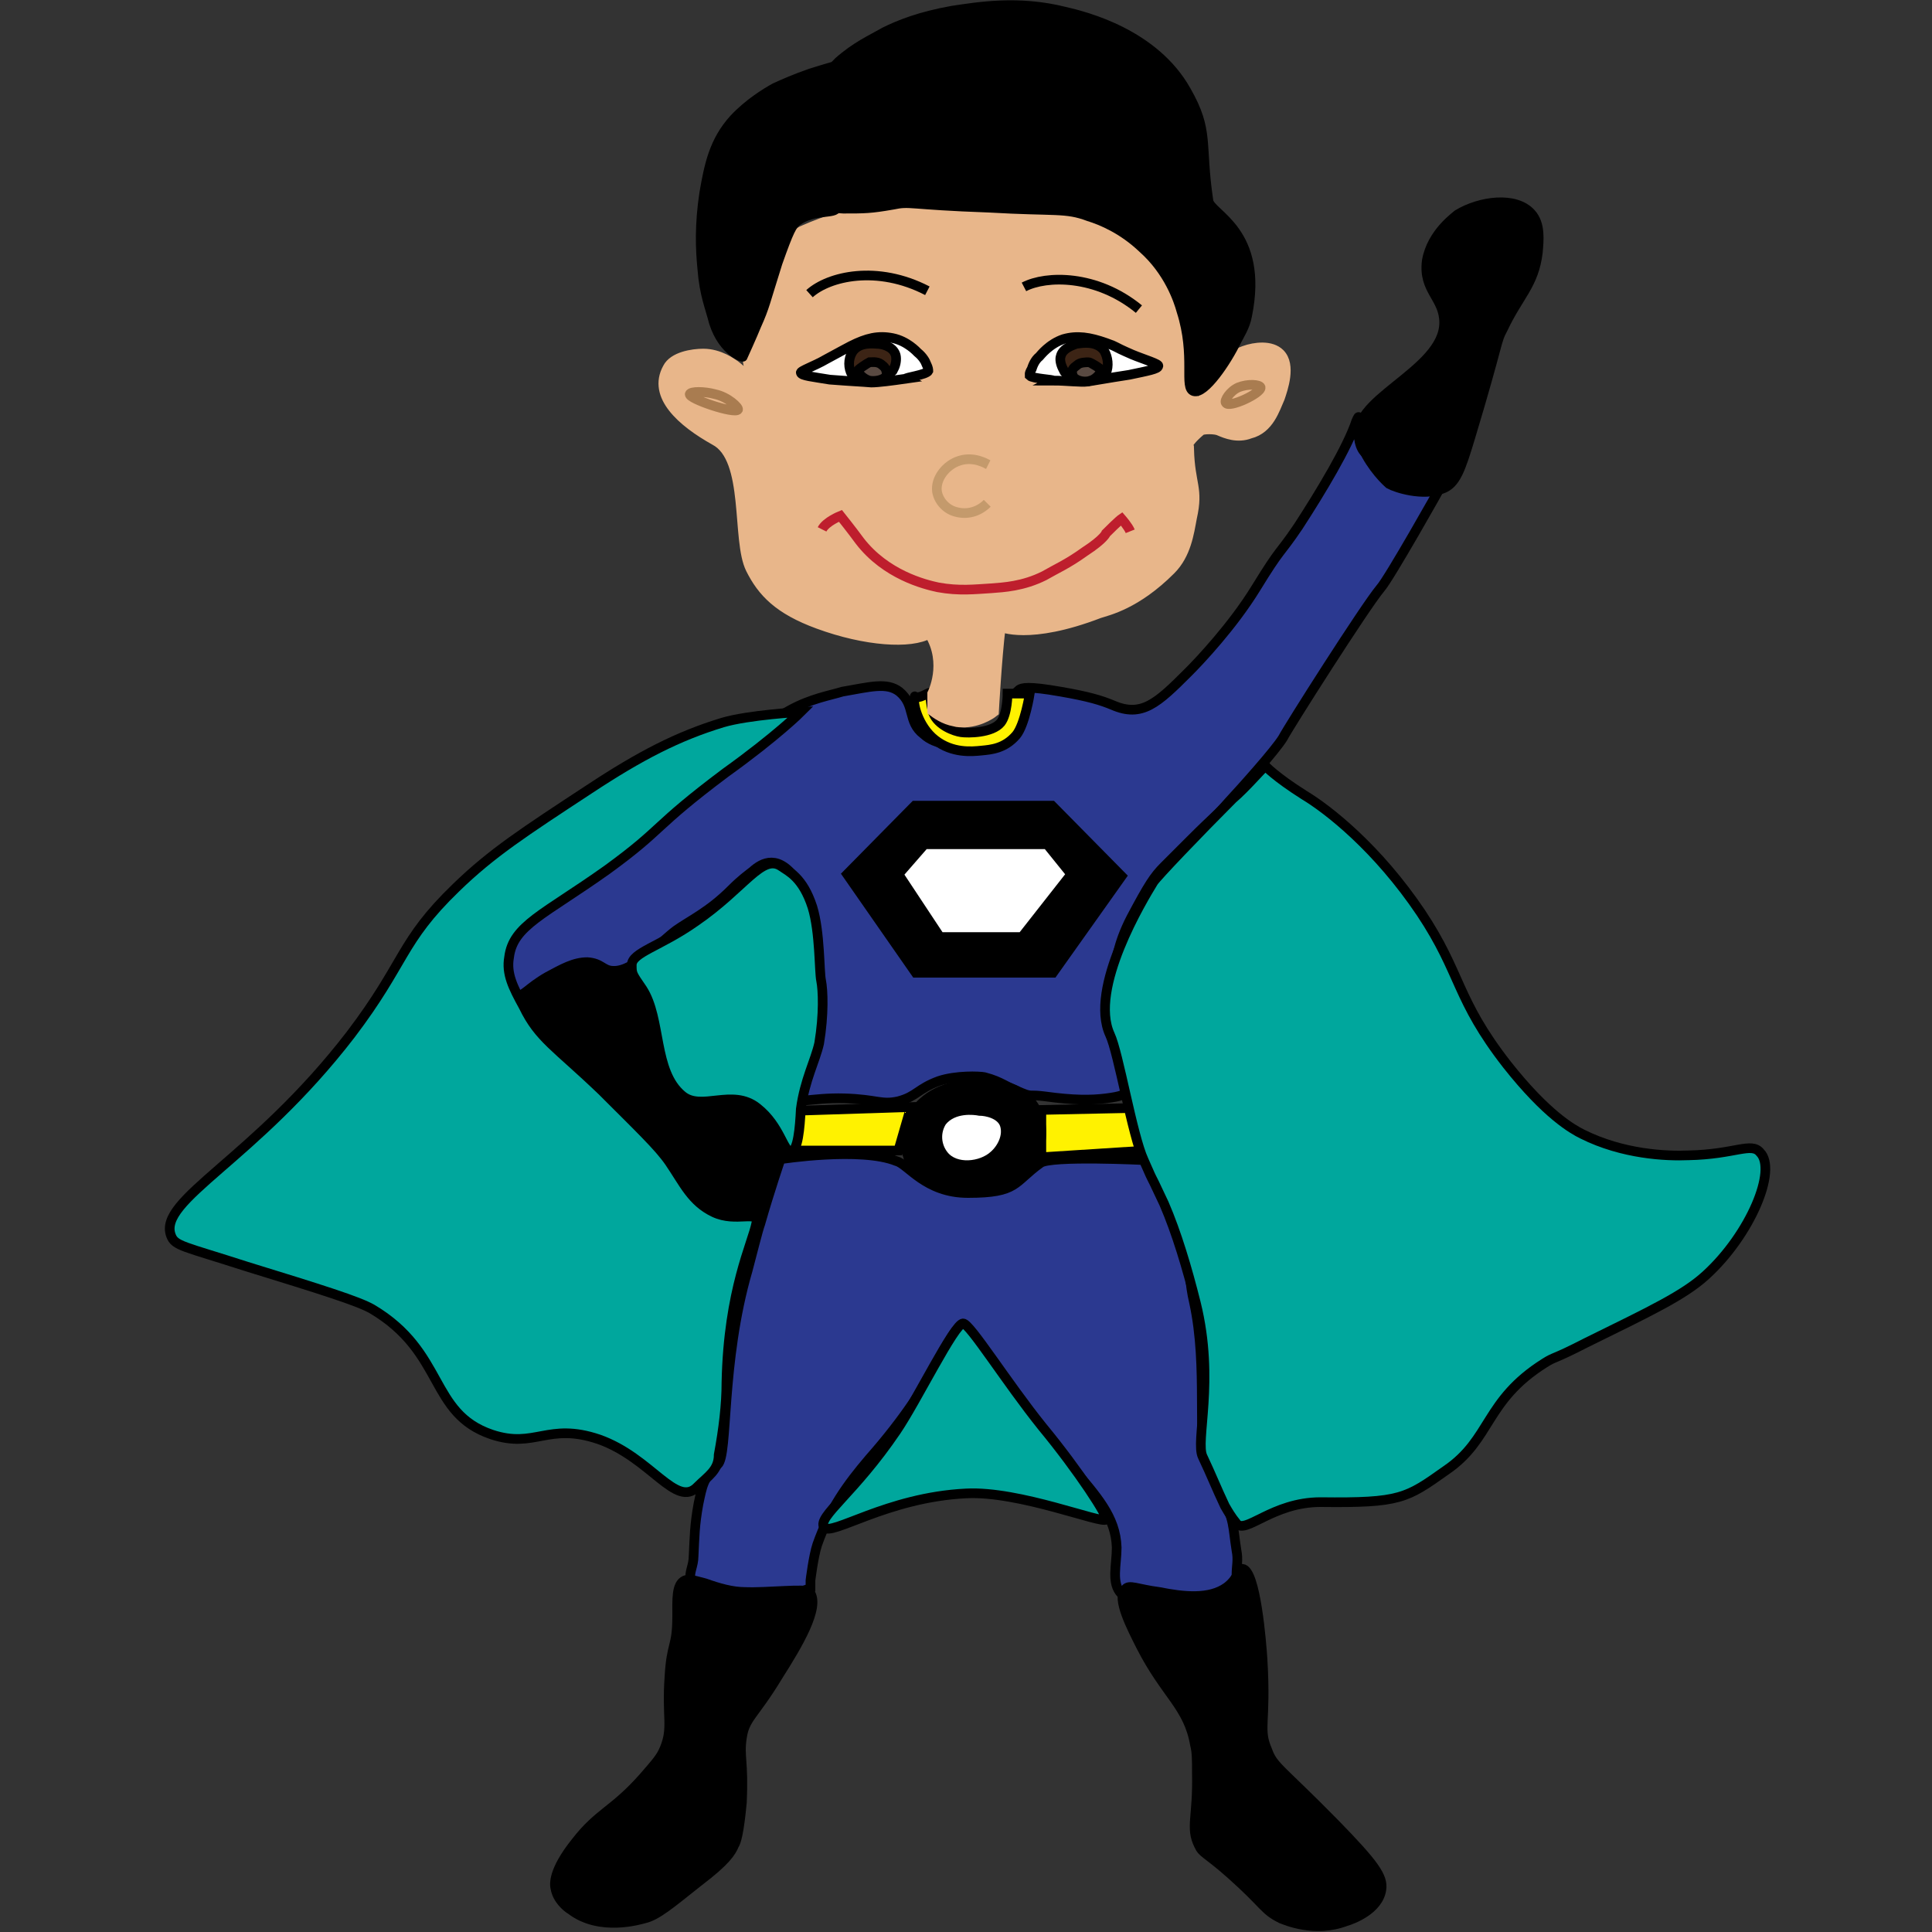<?xml version="1.0" encoding="utf-8"?>
<!-- Generator: Adobe Illustrator 18.1.0, SVG Export Plug-In . SVG Version: 6.00 Build 0)  -->
<!DOCTYPE svg PUBLIC "-//W3C//DTD SVG 1.1//EN" "http://www.w3.org/Graphics/SVG/1.1/DTD/svg11.dtd">
<svg version="1.1" xmlns="http://www.w3.org/2000/svg" xmlns:xlink="http://www.w3.org/1999/xlink" x="0px" y="0px"
	 viewBox="0 0 200 200" enable-background="new 0 0 200 200" xml:space="preserve">
<rect x="0" y="0" width="200" height="200" fill="#333333" stroke="none"/>
<g id="Layer_1">
	<g>
		<path stroke="#000000" stroke-miterlimit="10" d="M59.8,100.5c1-0.3,3.1-0.4,4.9,0.4c4.6,2.2,2.9,11.9,6.7,13
			c1.2,0.4,1.9-0.5,4.4,0c1.2,0.2,2.7,0.5,3.7,1.9c1.2,1.6,0.8,3.8,0.3,5.7c-0.3,1.6-1,4.3-2.7,4.8c-0.9,0.2-1.9-0.1-3.3-1.1
			c-3.3-2.3-3.7-4.6-6.2-7.6c-2.4-3.1-3.2-2.3-9.1-8.1c-2.6-2.7-4.2-4.9-3.8-6.2C55.2,101.6,58.7,100.8,59.8,100.5z"/>
		<g>
			<path fill="#2B3990" stroke="#000000" stroke-miterlimit="10" d="M95.6,76c1.3,1.2,3.2,1.1,4.1,1.1c0.8,0,3.1-0.1,4.4-1.6
				c1.2-1.5,0.2-3.2,1.4-4.1c0.3-0.2,0.9-0.4,4.3,0.2c2.9,0.5,4.2,0.9,5.4,1.4c3,1.3,4.6-0.2,7.8-3.4c1.2-1.2,4.6-4.8,7-8.7
				c2.7-4.4,2.3-3.3,4.4-6.4c2.4-3.7,5.1-8.2,6-10.9c0.8-1.9-0.7,3,1.5,3.6c2.6,0.8,6.8,2,3.6,2.2c-0.7,0.1,5.2-1.5,3.8,0.7
				c-0.2,0.4-5.5,9.8-6.4,10.8c-1.6,1.9-9.6,14.5-10.1,15.5c-0.8,1.3-4.3,5.2-5.6,6.6c-1.4,1.6-1.2,1.2-4,4
				c-2.7,2.7-2.1,2.1-2.7,2.7c-1,1-1.6,1.9-3.4,5.3c-1.5,2.9-1.5,4.6-1.9,5.8c-0.8,3,0,5.5,0.2,6.5c0.8,3.3,1.8,4.9,1,5.9
				c-0.1,0.1-0.3,0.3-1.9,0.5c-1.6,0.2-3.4,0.2-6.3-0.2c-1.6-0.2-1.3,0-2-0.2c-2.2-0.8-2.4-1.3-4.3-1.8c-0.5-0.1-2.9-0.2-4.7,0.4
				c-2.2,0.8-2.3,1.6-4.2,2.1c-1.8,0.4-2.2-0.2-5.6-0.3c-3.4-0.1-5.6,0.7-5.9,0l0.4-1.9c0.7-2.4,0.8-3.1,0.8-3.1
				c0.8-3,0.7-7,0.7-8.7c0-2.4,0.4-6.7-0.8-8.7c-2-3-3.7-2-4.7-1.1c-0.5,0.4-1.1,0.8-2.2,1.9c-2.3,2.3-4.3,3.2-5.7,4.2
				c-1.5,1.1-4.4,4.3-6.5,4.2c-1.1,0-1.2-0.8-2.7-0.9c-1.4,0-2.6,0.7-4.1,1.5c-2.1,1.2-2.5,2.1-3.2,1.9c-1.1-0.3-1.8-2.5-1.3-4.3
				c0.4-1.6,1.5-2.6,2.6-3.5c3.8-3.2,7.2-5.1,7.4-5.1c4.2-3.3,7.4-7.1,11.6-10.4c3.1-2.4,4.7-4.4,8-6.2c2.2-1.2,4.1-1.5,5.4-1.9
				c2.9-0.5,4.6-1,5.9,0C94.8,73,93.9,74.7,95.6,76z"/>
			<polygon stroke="#000000" stroke-miterlimit="10" points="108.9,83.4 116.1,90.7 109,100.7 94.8,100.7 87.7,90.5 94.7,83.4 			
				"/>
			<polygon fill="#FFFFFF" stroke="#000000" stroke-miterlimit="10" points="95.7,87.4 108.4,87.4 110.9,90.5 105.8,97 97.3,97 
				93,90.5 			"/>
			<path stroke="#000000" stroke-miterlimit="10" d="M143.8,50.1c0.7,0.4,3.5,1.3,5.5,0.5c1.4-0.5,1.9-2,2.9-5.3
				c3.1-10.3,2.6-9.8,3.4-11.3c1.6-3.4,3.2-4.5,3.6-7.9c0.1-1.2,0.3-2.9-0.7-4c-1.6-1.8-5.3-1.3-7.6,0.1c-0.2,0.2-2.7,1.9-3.2,4.8
				c-0.4,3.1,1.8,3.8,1.8,6.4c0,5.1-10.3,8.1-8.7,12.3C141.5,47.7,143,49.4,143.8,50.1z"/>
			<path fill="#FFF200" stroke="#000000" stroke-miterlimit="10" d="M94.3,114.6l-1.3,4.5H80.9c0.3-1.3,0.8-2.7,1.1-4.1L94.3,114.6z
				"/>
			<polygon fill="#FFF200" stroke="#000000" stroke-miterlimit="10" points="117.3,114.7 118.7,119.1 107.8,119.8 107.8,114.9 			
				"/>
			<path stroke="#000000" stroke-miterlimit="10" d="M100,112.2c0.5,0,5.5-0.7,7.2,2.6c1.3,2.4,0.1,4.9,0,5.1
				c-1.6,3.3-5.9,3.3-6.8,3.3c-0.8,0-4.8-0.1-6.2-3c-1.1-2.2,0.2-4.5,0.3-4.8C96,112.8,99.1,112.4,100,112.2z"/>
			<path fill="#FFFFFF" stroke="#000000" stroke-miterlimit="10" d="M101.4,115c0.7,0,2.2,0.3,2.6,1.4c0.4,1.2-0.3,2.5-1.1,3.2
				c-1.3,1.2-4,1.5-5.2,0c-0.8-1-0.9-2.4-0.2-3.5C98.7,114.6,100.9,114.9,101.4,115z"/>
			<path fill="#2B3990" stroke="#000000" stroke-miterlimit="10" d="M92.8,120.2c1.2,0.3,3,3.3,7.4,3.3c5.2,0,4.7-1.1,7.5-3.1
				c1-0.8,10.9-0.3,10.9-0.3s1.5,4.5,3.6,6.6c1.3,1.2,0.5,4.3,1.4,8.1c1.5,6.9,0.2,14.2,1.4,16.7c0.5,1.2,1,2.5,1.5,3.5
				c1.3,2.3,1.1,3,1.5,5.5c0.2,1,0,1.6,0,2.5c0,0.9-0.9,1.5-1.4,1.9c-0.4,0.2-2,1.2-7,0.9c-2.9-0.2-3.3-0.5-3.5-0.8
				c-1.1-1.1-0.5-3-0.5-4.8c-0.1-3.2-2.1-5.3-4.6-8.3c-8.3-10-11.4-14.6-11.4-14.6c-1.6,0.5-2.1,5.2-9.6,13.7
				c-2.3,2.7-4.1,5.2-5.4,8.9c-0.4,1.2-0.7,3.7-0.7,3.7v0.8c0,0-2.5,1-4.6,1.1c-2,0.1-4.5-0.3-5.1-0.4c-1-0.3-2.5-0.7-2.7-1.6
				c-0.2-0.7,0.3-1.4,0.3-2.4c0.1-2,0.1-3.2,0.5-5.4c0.4-1.9,0.5-2.7,2-4.1c1.1-1,0.3-10.5,3.1-20.1c0.4-1.5,1.1-4.3,1.3-4.8
				c1-3.5,2.1-6.7,2.1-6.7S89.1,118.7,92.8,120.2z"/>
			<path stroke="#000000" stroke-miterlimit="10" d="M69.3,173.6c-0.3,4.2,0.4,5.2-0.5,7.4c-0.4,1-1,1.6-2.2,3
				c-3.1,3.5-4.6,3.6-7,6.7c-2.4,3-2.2,4.4-2.1,4.8c0.2,1.1,1.1,1.9,1.6,2.2c3,2.3,7.2,1,7.6,0.9c1.3-0.3,2.7-1.5,5.6-3.8
				c2.9-2.2,3.4-3.1,3.7-3.8c0.2-0.3,0.5-1.2,0.8-4.4c0.2-4.4-0.3-4.7,0-6.7c0.3-2.1,1.2-2.2,3.8-6.5c1.9-3,4.4-7.1,3.2-8.6
				c-0.3-0.4-4.5,0.1-6.7,0c-1.3,0-2.7-0.4-4.1-0.9c-1.2-0.3-1.6-0.5-2.1-0.3c-0.9,0.4-0.8,2-0.8,3.7
				C70.1,170.6,69.5,170,69.3,173.6z"/>
			<path stroke="#000000" stroke-miterlimit="10" d="M123.7,180.6c0.2,0.8,0.2,1.5,0.2,3c0.1,4.5-0.7,5.6,0.2,7.4
				c0.4,0.9,0.7,0.7,3.3,3c3.6,3.2,3.4,3.7,5.2,4.6c0.5,0.2,3.5,1.5,6.7,0.3c0.7-0.2,3.4-1.2,3.7-3.3c0.2-1.3-0.7-2.6-4.8-6.8
				c-5.7-5.8-6.4-5.9-7-7.6c-1-2.3-0.1-2.7-0.5-9.4c-0.1-1.6-0.7-9.3-2.1-9.4c-0.4,0-0.4,1-1.6,1.9c-1.8,1.3-4.5,1-7,0.5
				c-2.3-0.3-3.1-0.8-3.5-0.3c-1,0.9,0.7,4.1,1.6,5.9C120.7,175.5,123,176.6,123.7,180.6z"/>
			<path fill="#00A79D" stroke="#000000" stroke-miterlimit="10" d="M127.6,82.7c-3.5,3.5-7.8,8-8.2,8.6c-1.1,1.8-6.7,11-4.5,15.8
				c0.9,1.9,2.3,10.4,3.5,13c1.5,3.4,0,0,2.1,4.5c1.3,3,2.4,6.7,3.3,10.3c2,8.1-0.1,14.3,0.7,15.9c0.9,1.9,1.4,3.2,2.3,5.1
				c0.8,1.4,1,1.5,1.2,1.8c0.9,1.2,3.7-2.2,8.7-2.2c8.3,0.1,8.9-0.4,13-3.3c4.7-3.2,4-7.2,10.2-11.1c1.1-0.7,0.8-0.3,4.3-2.1
				c6.7-3.3,10.1-4.9,12.4-7c4.6-4.2,7.4-10.9,5.6-12.7c-0.9-1.1-2.6,0.2-7.4,0.3c-2.3,0.1-6.8-0.1-11-2.2c-1-0.5-3.7-2-7.8-7.2
				c-5.3-6.8-4.7-9.4-8.9-15.7c-4.5-6.7-9.6-10.7-12.1-12.2c-3-1.9-4-3-4-3C130.5,79.7,129,81.5,127.6,82.7z"/>
			<path fill="#00A79D" stroke="#000000" stroke-miterlimit="10" d="M107.9,147.7c-3.7-4.6-7.5-10.7-8.2-10.7c-0.9,0-4.8,8-6.9,11.1
				c-4.4,6.5-8.2,8.9-7.5,10c0.7,1,6.5-3.1,14.7-3.5c5.5-0.3,14.1,3.2,14.5,2.7C114.8,157.1,111.7,152.3,107.9,147.7z"/>
			<path fill="#00A79D" stroke="#000000" stroke-miterlimit="10" d="M74.4,150.6c0.5-2.7,0.8-5.2,0.8-7.5c0.2-9.6,2.7-14.4,3.1-16.5
				c0.3-1.4-2.1,0-4.4-1.1c-2.3-1.1-3.1-3-4.6-5.2c-1.1-1.6-3.1-3.5-7-7.4c-4.8-4.6-6.5-5.4-8.1-8.7c-1.1-2-1.8-3.4-1.5-5.1
				c0.4-3.3,3.6-4.4,10.2-9.1c5.9-4.3,4.6-4.3,12.2-10c5.3-3.8,7.8-6.3,7.8-6.3s-5.4,0.3-8.1,1.1c-4.6,1.4-8.5,3.4-13.8,6.9
				c-6.7,4.4-10.1,6.6-13.8,10.2c-5.8,5.6-5.2,7.7-10.9,15.2c-10,13-20,17.1-18.6,20.8c0.4,1.1,1.3,1.1,7.8,3.2
				c7.8,2.4,11.6,3.6,13,4.4c7.6,4.5,5.9,10.8,12.4,13c4.5,1.5,5.8-1.3,11.1,0.5c5.4,1.9,8,7.2,10.2,4.9
				C73.3,152.8,74.4,152.2,74.4,150.6z"/>
			<g>
				<path fill="#00A79D" stroke="#000000" stroke-miterlimit="10" d="M84.1,93.9c0.8,2.6,0.7,6.7,0.9,7.6c0.2,1,0.3,3.5-0.2,6.5
					c-0.4,1.8-1.5,3.8-1.9,6.8c-0.1,2-0.3,4.3-1,4.4c-0.8,0.1-1.1-2.6-3.5-4.5c-2.6-2.1-5.8,0.4-7.8-1.3c-3-2.5-2.1-7.9-4.1-11
					c-1.1-1.6-1.1-1.6-1.1-2.5c0-1.3,2.9-1.9,6.6-4.5c5.1-3.5,6.9-7.1,8.9-5.7C81.6,90.2,83.1,90.8,84.1,93.9z"/>
			</g>
			<path fill="#FFF200" stroke="#000000" stroke-miterlimit="10" d="M96.8,76.6c1.8,1.4,3.8,1.2,4.8,1.1c1-0.1,2.4-0.2,3.6-1.6
				c0.9-1.1,1.4-4.3,1.4-4.3h-2.3c0,0,0,2.1-0.7,3c-0.9,1.1-3.4,1.1-4.1,1c-0.7-0.1-2.4-0.7-2.9-2c-0.3-1-0.3-2.1-0.3-2.1
				s0.1-0.1-0.7,0.3c-0.9,0.4-0.9,0-0.9,0.1C94.4,72.6,95,75.2,96.8,76.6z"/>
		</g>
	</g>
</g>
<g id="Layer_2">
	<path fill="#E8B68A" stroke="#E8B68A" stroke-miterlimit="10" d="M102.9,73.7c0,0,0.3-5.5,0.7-8.8c0,0,2.9,1.4,10.2-1.4
		c0.9-0.3,3.8-0.9,7.4-4.5c1.6-1.6,1.9-3.8,2.2-5.4c0.7-3.1-0.2-3.4-0.3-7.1c0,0-0.8-0.2,1.2-1.9c0.2-0.2,1.5-0.2,1.9,0
		c0.7,0.3,1.9,0.8,3.2,0.3c2-0.5,2.6-2.6,3.1-3.7c0.3-0.9,1.2-3.4,0-4.6c-0.9-0.9-2.6-0.7-3.7-0.3c-3.4,1.2-3.8,5.5-4.9,5.3
		c-0.9-0.1,0.2-1.9-1-6.8c-0.3-1.4-0.2-1.8-1.8-4.6c-1.1-2-2.3-4.5-4.1-5.7c-2-1.2-3.8-2.4-9-2.7c-5.7-0.4-6.6-0.1-12.9-0.3
		c-2.6-0.1-6.5-0.1-12.1,2.4c-2.1,1-3.4,9.1-4.3,10.2c-2.9,4,0,4.8-0.2,5.9l0,0c-0.2,0.1-1.2-1.3-2.4-2.2c-0.3-0.2-1.6-1.2-3.3-1.2
		c-1.1,0-3.1,0.3-3.7,1.5c-1.6,2.9,1.5,5.6,4.9,7.5c3.6,1.9,2.2,10.3,3.7,13.3c1.2,2.4,2.9,4.2,7,5.7c4.9,1.8,9.6,2.1,11.5,1l0,0
		c1.9,3.1,0.3,6.2,0.3,6.2c0,0.3,0,1,0,1.8c0.4,0.3,1.2,0.9,2.3,1.1c0.3,0.1,0.7,0.1,1.1,0.1C101.7,74.7,102.9,73.7,102.9,73.7z"/>
	<path fill="none" stroke="#A97C50" stroke-miterlimit="10" d="M126.9,41.7c-0.2-0.2,0.4-1.2,1.3-1.6c1-0.4,2.2-0.3,2.3,0
		C130.6,40.7,127.2,42.3,126.9,41.7z"/>
	<path fill="none" stroke="#A97C50" stroke-miterlimit="10" d="M76.4,42.4c0.1-0.2-1-1.3-2.4-1.6c-1.1-0.3-2.5-0.3-2.6,0
		C71.3,41.3,76.1,42.9,76.4,42.4z"/>
	<line fill="none" stroke="#000000" stroke-miterlimit="10" x1="107.7" y1="31.9" x2="107.7" y2="31.9"/>
	<path stroke="#000000" stroke-miterlimit="10" d="M73.9,33.4c-0.4-1.6-1-2.9-1.2-5.6c-0.2-2-0.3-4.5,0.2-7.8c0.5-2.9,1-5.4,3.1-7.7
		c1.5-1.6,3.3-2.7,4.2-3.2c1.1-0.5,2-0.9,3.7-1.5c1.6-0.5,2.9-0.9,2.6-0.7c-0.4,0.5-3.1,3.4-3.3,7.9c-0.1,0.9-0.2,2.9,1,4.4
		c1.1,1.4,2.5,1.8,2.4,2.3c-0.1,0.7-2.3,0.1-4.1,1.4c-0.5,0.4-0.8,0.9-2,4.3c-1.3,4.1-1.3,4.5-2.2,6.5c-0.4,1-1.4,3.2-1.4,3.2l0,0
		C77.1,37.1,74.9,36.5,73.9,33.4z"/>
	<path stroke="#000000" stroke-miterlimit="10" d="M91.6,3.3c1.4-0.7,3.6-1.6,7-2.2c2.7-0.4,6.8-1.1,11.6,0.1
		c2.2,0.5,9.3,2.3,12.6,8.2c2.4,4.2,1.4,5.4,2.3,11.4c0.2,1.4,5.8,3.1,4,11.9c-0.2,1.1-0.8,2-1.1,2.6c-1,2.1-3.3,5.5-4.4,5.2
		c-1.1-0.3,0.2-3.6-1.3-8.3c-0.3-1.1-1.3-4.1-4-6.5c-2.1-2-4.3-2.9-5.6-3.3c-2.4-0.9-3.4-0.5-10.3-0.9c-8.5-0.3-8.1-0.7-10-0.3
		c-2.3,0.4-2.9,0.4-5.1,0.4c-1.8,0-3.2-1.9-3.5-2.4c-1.6-3.2-0.5-6.6,0-8c0.3-1.1,1.2-3,3-4.8C88.6,4.8,90.2,4.1,91.6,3.3z"/>
	<path fill="none" stroke="#000000" stroke-miterlimit="10" d="M106,29.7c2.3-1.2,7.5-1.3,11.9,2.3"/>
	<g>
		<path fill="none" stroke="#C49A6C" stroke-miterlimit="10" d="M102.3,48.1c-0.2-0.1-1.5-0.9-3-0.4c-1.3,0.4-2.5,1.8-2.3,3.2
			c0.2,1.1,1.1,1.9,2,2.1c1.1,0.3,2.3,0,3.2-0.9"/>
	</g>
	<path fill="none" stroke="#BE1E2D" stroke-miterlimit="10" d="M85.1,54.8c0.4-0.8,1.9-1.4,1.9-1.4s1.2,1.5,2,2.6
		c2.7,3.5,6.7,4.5,8.1,4.8c2.2,0.4,3.8,0.2,5.5,0.1c1.3-0.1,3.3-0.2,5.5-1.3c1.2-0.7,2.4-1.2,4.2-2.5c2-1.3,2.2-1.9,2.2-1.9
		c1.3-1.3,1.6-1.5,1.6-1.5s0.7,0.8,0.9,1.3"/>
	<g>
		<path fill="#FFFFFF" stroke="#000000" stroke-miterlimit="10" d="M106.6,38.9c0-0.1-0.1-0.2,0.2-0.7c0.1-0.3,0.3-0.9,0.8-1.3
			c0.1-0.1,1-1.3,2.5-1.8c1.4-0.4,2.7-0.2,4.4,0.4c1.4,0.5,0.4,0.2,2.7,1.2c1.2,0.5,2.9,1,2.7,1.2c0,0.3-1.1,0.5-3,0.9
			c-2.6,0.4-3,0.5-4.3,0.7c-0.7,0.1-2.2-0.1-3.6-0.1C109.2,39.3,106.9,39.2,106.6,38.9z"/>
		<path fill="#3C2415" stroke="#000000" stroke-miterlimit="10" d="M109.8,36.9c0.2-0.9,1.4-1.2,1.6-1.3c0.2,0,2-0.5,2.9,0.7
			c0.4,0.7,0.5,1.6,0.2,2.3c-1,1.4-3.7,0.7-4.3-0.1c-0.1-0.2-0.2-0.4-0.2-0.4C109.8,37.7,109.7,37.2,109.8,36.9z"/>
		<path fill="#594A42" stroke="#000000" stroke-miterlimit="10" d="M111.5,37.8c0.3-0.3,0.9-0.3,1.2-0.3c0.2,0,1.3,0.7,1.3,0.8
			c-0.1,0.5-0.7,1-1.1,1.1c-0.5,0.2-1.4,0.1-1.8-0.4C110.8,38.3,111.1,38.1,111.5,37.8z"/>
	</g>
	<g>
		<path fill="#FFFFFF" stroke="#000000" stroke-miterlimit="10" d="M96.1,38.4c0-0.1,0-0.3-0.2-0.7c-0.1-0.3-0.4-0.8-0.9-1.2
			c-0.1-0.1-1.1-1.2-2.6-1.5s-2.7,0-4.3,0.8c-1.3,0.7-0.4,0.2-2.6,1.4c-1.2,0.7-2.7,1.2-2.6,1.4c0.1,0.3,1.2,0.4,3,0.7
			c2.6,0.2,3.1,0.2,4.3,0.3c0.7,0,2.2-0.2,3.6-0.4C93.6,39.1,95.9,38.8,96.1,38.4z"/>
		<path fill="#3C2415" stroke="#000000" stroke-miterlimit="10" d="M92.7,36.7c-0.3-0.9-1.5-1.1-1.8-1.1s-2-0.3-2.7,0.9
			c-0.4,0.7-0.4,1.6,0,2.3c1,1.3,3.6,0.3,4.2-0.4c0.1-0.2,0.2-0.4,0.2-0.4C92.8,37.5,92.8,37,92.7,36.7z"/>
		<path fill="#594A42" stroke="#000000" stroke-miterlimit="10" d="M91.2,37.7c-0.4-0.3-1-0.2-1.2-0.2c-0.2,0.1-1.3,0.8-1.2,0.9
			c0.2,0.5,0.8,0.9,1.2,1c0.5,0.1,1.4,0,1.8-0.5C91.8,38.2,91.6,38,91.2,37.7z"/>
	</g>
	<path fill="none" stroke="#000000" stroke-miterlimit="10" d="M83.8,30.4c2-1.8,7-3,12.2-0.3"/>
</g>
</svg>
